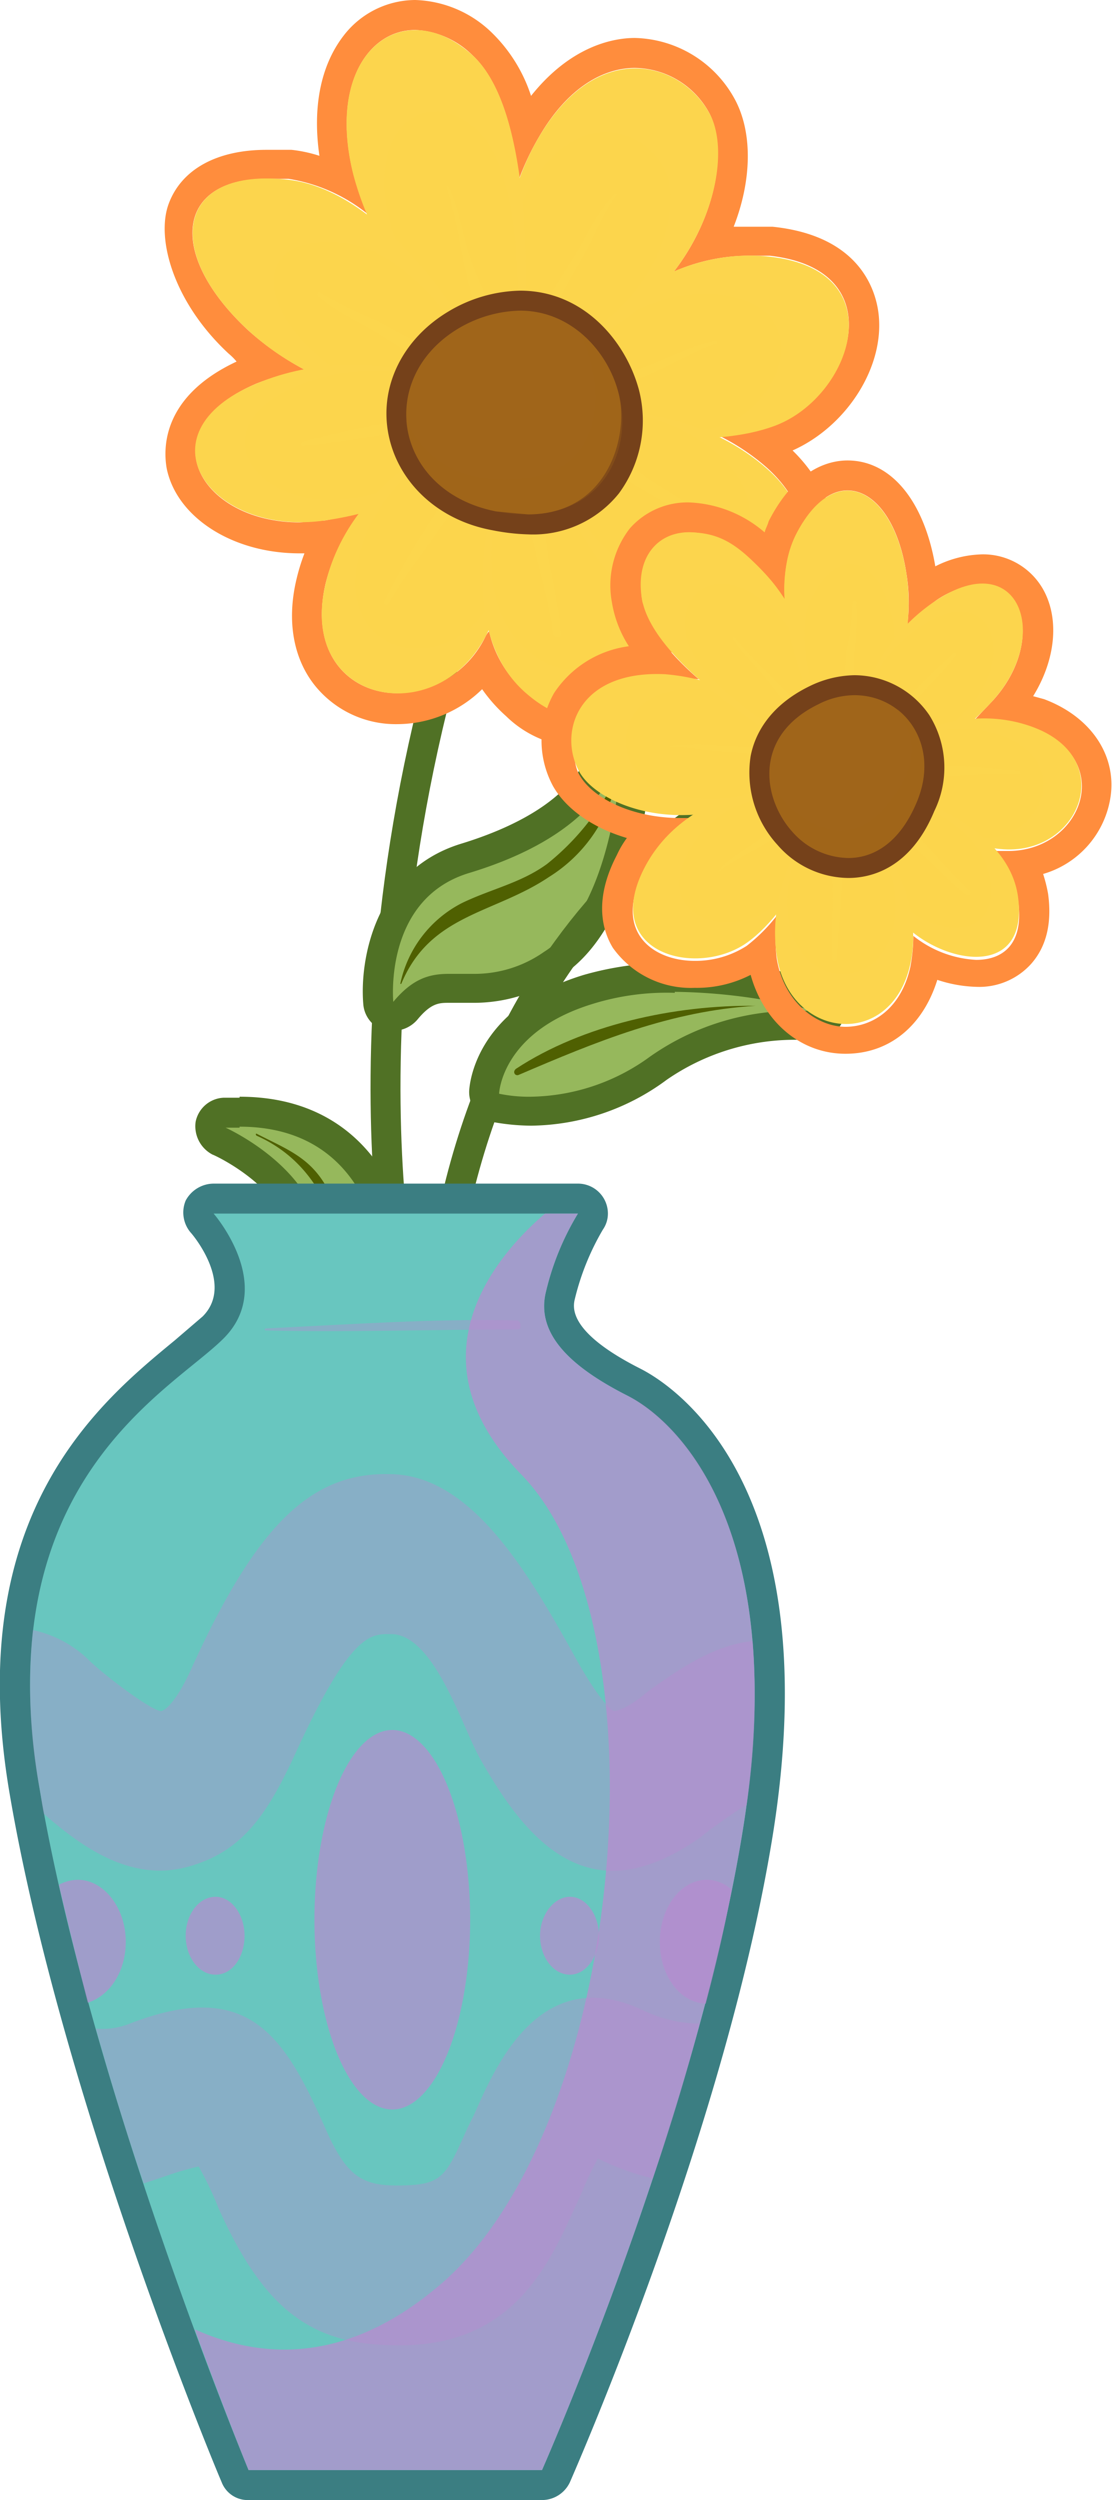 <svg xmlns="http://www.w3.org/2000/svg" viewBox="0 0 111.4 250.3"><g style="isolation:isolate"><g id="Layer_2" data-name="Layer 2"><g id="Layer_1-2" data-name="Layer 1"><g id="na_potted_plant_1" data-name="na_potted plant 1"><path d="M40.8,132.2S31.6,95.2,51,47" style="fill:none;stroke:#507125;stroke-linecap:round;stroke-linejoin:round;stroke-width:3px"/><path d="M39.4,101.7H39a1.6,1.6,0,0,1-1.1-1.3c-.4-4,.9-12.2,8.7-14.6,6-1.8,13.4-5.4,14.3-12.2a1.5,1.5,0,0,1,1.5-1.3h.1a1.5,1.5,0,0,1,1.4,1.5c0,.8-.5,17.7-8.6,22.8A13.7,13.7,0,0,1,47.4,99H45c-1.5,0-2.7.2-4.4,2.3A1.7,1.7,0,0,1,39.4,101.7Z" style="fill:#96b85c"/><path d="M62.4,73.8S62,90.6,54.5,95.3a12.1,12.1,0,0,1-7.1,2.2H45c-1.9,0-3.6.4-5.6,2.8,0,0-1-10.3,7.6-12.9s14.5-7.1,15.4-13.5m0-3a3,3,0,0,0-3,2.6c-.8,6-7.7,9.3-13.3,11-8.6,2.7-10.1,11.7-9.7,16.1a3,3,0,0,0,2.2,2.6h.8a3.2,3.2,0,0,0,2.4-1.1c1.4-1.7,2.2-1.7,3.2-1.7h2.4a15.6,15.6,0,0,0,8.7-2.6c8.7-5.5,9.2-22.1,9.3-24a3.1,3.1,0,0,0-2.8-3.1Zm0,6Z" style="fill:#507125"/><path d="M61.5,78.3a25.2,25.2,0,0,1-6.7,8.2c-2.6,1.9-5.6,2.5-8.5,3.9a11.8,11.8,0,0,0-6.2,8.1h.1c2.9-7,9.3-7,14.8-10.7a15,15,0,0,0,6.7-9.4A.1.1,0,1,0,61.5,78.3Z" style="fill:#4f6001"/><path d="M41.6,3a8.7,8.7,0,0,1,5.7,2.5C50,8,51.4,12.8,52,17.9a26.7,26.7,0,0,1,2-4.2c2.9-5,6.5-6.9,9.6-6.9a8.6,8.6,0,0,1,7.5,4.6c1.7,3.4.8,10.1-3.6,15.8a18.8,18.8,0,0,1,7.6-1.6h2c12.6,1.4,8.2,14,.6,16.9a24.4,24.4,0,0,1-5.5,1.2,21.9,21.9,0,0,1,4.6,3.1c7.3,6.5,3.7,16.3-4.4,16.3a12.9,12.9,0,0,1-4.5-.9,15.8,15.8,0,0,1-3.6-2c.4,5.4-2,11.5-6.4,11.5a8.1,8.1,0,0,1-5.2-2.4A11.1,11.1,0,0,1,49,63.2a2.1,2.1,0,0,0-.4.6,10,10,0,0,1-8.8,5.6c-4.7,0-8.8-3.8-7.2-10.9A19.5,19.5,0,0,1,36,51.4l-3.4.7-2.6.2c-10,0-15.3-9.2-4.3-13.9A29,29,0,0,1,30.5,37a28.3,28.3,0,0,1-5.6-3.9c-8.1-7.5-7.4-15.2,1.8-15.2h2.2a16.9,16.9,0,0,1,7.9,3.5,37.3,37.3,0,0,1-1.4-4C33.2,8.6,36.8,3,41.6,3m0-3h0a9.1,9.1,0,0,0-7.2,3.6c-2.3,3-3.1,7.2-2.4,12a14,14,0,0,0-2.8-.6H26.7c-4.9,0-8.5,1.9-9.8,5.4s.5,9.9,6,15a6,6,0,0,1,.8.8c-7.7,3.6-7.3,9-7,10.7,1,4.9,6.6,8.5,13.3,8.5h.5a19.8,19.8,0,0,0-.8,2.6c-1,4.2-.3,8,1.9,10.7a10.4,10.4,0,0,0,8.2,3.8A12.2,12.2,0,0,0,48.3,69a15.5,15.5,0,0,0,2.4,2.7,10.9,10.9,0,0,0,7.2,3.1,7.8,7.8,0,0,0,5.9-2.7A13.8,13.8,0,0,0,67,65.2a14.7,14.7,0,0,0,5.4,1A10.9,10.9,0,0,0,83,59c1.8-4.7.4-10-3.6-13.9,5.4-2.4,9.3-8.4,8.6-13.8-.3-2.3-1.9-7.7-10.6-8.6H73.5c1.8-4.6,1.9-9.3.2-12.6A11.7,11.7,0,0,0,63.6,3.8c-2.3,0-6.5.9-10.4,5.8a15.5,15.5,0,0,0-3.9-6.3A11.5,11.5,0,0,0,41.6,0Z" style="fill:#ff8d3d"/><path d="M56.1,36.4s8.4-12.1,21-10.7,8.2,14,.6,16.9-20.3.1-20.3.1Z" style="fill:#fcd54d"/><path d="M55.9,37.8s6.5-9.4,16.2-8.3,6.4,10.8.5,13-15.7.1-15.7.1Z" style="fill:#fcd54d;opacity:0.4;mix-blend-mode:multiply"/><path d="M71.7,34.1c-2.9.6-5.4,2.1-8.2,3s-4.8,1-6.7,2.5c-.4.3,0,1.1.5.8,2.3-1.1,4.6-1.7,7-2.6s4.8-2.5,7.5-3.4C71.9,34.3,71.9,34.1,71.7,34.1Z" style="fill:#fcd54d;opacity:0.73;mix-blend-mode:multiply"/><path d="M51.5,34.1S48.1,23.7,54,13.7s14.3-7.5,17.1-2.3S69.9,30.3,56.5,35.2Z" style="fill:#fcd54d"/><path d="M51.3,34.4a20.8,20.8,0,0,1,1.9-15.9c4.6-7.7,11.1-5.8,13.3-1.7s-.9,14.6-11.4,18.4Z" style="fill:#fcd54d;opacity:0.4;mix-blend-mode:multiply"/><path d="M61.6,19.4c-1.8,1.8-2.8,4.2-4.1,6.3s-3.9,5.9-4.8,9.3a.3.3,0,1,0,.6.2c1.6-2.8,2.9-5.8,4.6-8.6s2.3-5,3.9-7.1C61.9,19.4,61.7,19.3,61.6,19.4Z" style="fill:#fcd54d;opacity:0.73;mix-blend-mode:multiply"/><path d="M48.6,35.2A29.7,29.7,0,0,1,35.4,17.5c-3.1-12.3,5-18.2,11.9-12s5.2,28.3,5.2,28.3Z" style="fill:#fcd54d"/><path d="M48.8,35.2A21.7,21.7,0,0,1,39,22c-2.3-9.2,3.7-13.6,8.8-9s4,21.1,4,21.1Z" style="fill:#fcd54d;opacity:0.4;mix-blend-mode:multiply"/><path d="M47.2,26c-.9-2.4-1.1-5-2.3-7.4-.1-.1-.2,0-.2.1,1.6,4.7,1.6,9.8,3.9,14.3.2.4.7.1.7-.3C49.3,30.4,47.9,28.2,47.2,26Z" style="fill:#fcd54d;opacity:0.73;mix-blend-mode:multiply"/><path d="M49.2,36.9l-2.4,4.4s-13.2-.2-21.9-8.2-7.2-16.4,4-15.1S49.2,36.9,49.2,36.9Z" style="fill:#fcd54d"/><path d="M49.2,38.1l-1.8,3.2s-9.5-.1-15.9-6-5.2-11.9,2.9-11S49.2,38.1,49.2,38.1Z" style="fill:#fcd54d;opacity:0.4;mix-blend-mode:multiply"/><path d="M45,35.7a69.1,69.1,0,0,1-7.2-3.6,43,43,0,0,1-5.7-2.8c-.2-.1-.5.2-.3.3,1.8,1.6,3.9,2.5,5.9,3.7A45.8,45.8,0,0,0,44.6,37C45.4,37.3,45.8,36.1,45,35.7Z" style="fill:#fcd54d;opacity:0.73;mix-blend-mode:multiply"/><path d="M49.2,40s-11.5-6.6-23.5-1.6S21,53.8,32.6,52.1s15.6-7.8,15.6-7.8Z" style="fill:#fcd54d"/><path d="M48.9,39.9s-9.5-5.4-19.3-1.2-4,12.6,5.6,11.2,12.9-6.5,12.9-6.5Z" style="fill:#fcd54d;opacity:0.4;mix-blend-mode:multiply"/><path d="M44.9,41.3a144.9,144.9,0,0,0-14.6,2.9c-.2.1-.2.5,0,.4,3.1-.1,6-.9,9-1.1s4.2-.2,5.9-1.6S45.1,41.3,44.9,41.3Z" style="fill:#fcd54d;opacity:0.73;mix-blend-mode:multiply"/><path d="M48.6,42.5s-13.2,4.1-16,16,11,14.7,16,5.3,2.9-20.4,2.9-20.4Z" style="fill:#fcd54d"/><path d="M49.2,42.5s-11,3.4-13.3,13.4S45,68,49.2,60.2s2.4-16.9,2.4-16.9Z" style="fill:#fcd54d;opacity:0.4;mix-blend-mode:multiply"/><path d="M47.5,47c-2,.4-3,3.1-4,4.6a74,74,0,0,0-5,8.6c-.1.3.3.5.4.3,1.5-2.7,3.4-5,5.1-7.5l2.1-2.9a8.7,8.7,0,0,0,1.8-2.6A.4.4,0,0,0,47.5,47Z" style="fill:#fcd54d;opacity:0.73;mix-blend-mode:multiply"/><path d="M51.5,43.4s-7.8,18.2,1.2,26S66.4,64,63.5,56.9a42,42,0,0,0-8.9-13.5Z" style="fill:#fcd54d"/><path d="M51.8,43.9s-6.4,14.7.9,21.1,11.1-4.4,8.8-10.2a33.4,33.4,0,0,0-7.2-10.9Z" style="fill:#fcd54d;opacity:0.4;mix-blend-mode:multiply"/><path d="M54.7,53.9c-.3-2.1.3-5-1-6.7s-.7-.3-.7.1c-.8,5.5,1.8,10.9,2.4,16.2.1.4.8.4.8,0C56,60.2,55,57.1,54.7,53.9Z" style="fill:#fcd54d;opacity:0.73;mix-blend-mode:multiply"/><path d="M54.6,43.4S56.9,58,67.9,62.3s17.5-7.9,8.9-15.4-20.4-5.6-20.4-5.6Z" style="fill:#fcd54d"/><path d="M54.6,42.9s1.9,11.5,10.5,14.9,13.7-6.2,7-12.2S56,41.2,56,41.2Z" style="fill:#fcd54d;opacity:0.4;mix-blend-mode:multiply"/><path d="M73.2,53.4c-2.4-1.8-4.9-3.4-7.5-5s-4.3-3.6-6.6-4.5c-.3-.1-.7.2-.5.5,1.2,2.3,4.3,3.7,6.4,5s5.3,2.9,7.9,4.5C73.2,54,73.5,53.6,73.2,53.4Z" style="fill:#fcd54d;opacity:0.73;mix-blend-mode:multiply"/><path d="M52.9,52.5a13.7,13.7,0,0,1-3.4-.4c-5.1-.9-8.8-4.4-9.6-8.9a10.5,10.5,0,0,1,5.5-11.1,12.9,12.9,0,0,1,6.7-2c5.9,0,9.8,4.7,10.9,9.1a10.9,10.9,0,0,1-1.8,9.5A9.9,9.9,0,0,1,52.9,52.5Z" style="fill:#a0651a"/><path d="M52.1,31.1c5.2,0,8.9,4.2,9.9,8.4s-1.1,12-9.1,12l-3.2-.3c-10.2-2-12.1-13.3-3.8-18.3a12.6,12.6,0,0,1,6.2-1.8m0-2h0a14.5,14.5,0,0,0-7.2,2.1c-4.5,2.7-6.9,7.4-6,12.2s4.9,8.7,10.5,9.7a20.9,20.9,0,0,0,3.5.4A11,11,0,0,0,62,49.4,12.3,12.3,0,0,0,64,39c-1.3-4.8-5.5-9.9-11.9-9.9Z" style="fill:#75411a"/><g style="opacity:0.4;mix-blend-mode:multiply"><path d="M45,36.7a.9.9,0,0,0-.8-.9c-.4,0-.9.2-.9.7v.2c-.2,1.4,2,1.4,1.9.1Z" style="fill:#a0651a"/><path d="M49.6,32.1a1.1,1.1,0,0,0-1,1.2,1.1,1.1,0,0,0,1.3,1c.6,0,1-.7,1-1.3A1.2,1.2,0,0,0,49.6,32.1Z" style="fill:#a0651a"/><path d="M48.9,39.3a1.3,1.3,0,0,0-1.3,1.1c0,.6.5,1.4,1.1,1.4a1.3,1.3,0,1,0,.2-2.5Z" style="fill:#a0651a"/><path d="M44.4,41.3a.9.9,0,0,0,0,1.7C45.4,43,45.4,41.3,44.4,41.3Z" style="fill:#a0651a"/><path d="M46.6,43.7a1.2,1.2,0,0,0-1.3,1c0,.6.4,1.3,1,1.3a1.1,1.1,0,0,0,1.3-1A1.1,1.1,0,0,0,46.6,43.7Z" style="fill:#a0651a"/><path d="M51.7,34.9c-1.5,0-1.8,2.4-.3,2.4S53.2,34.9,51.7,34.9Z" style="fill:#a0651a"/><path d="M55.6,33c-.6,0-1,.7-1,1.2a1.2,1.2,0,0,0,1.2,1c.6,0,1-.7,1-1.2A1.1,1.1,0,0,0,55.6,33Z" style="fill:#a0651a"/><path d="M60.8,40.5c-.6,0-1,.7-1,1.2a1.1,1.1,0,0,0,1.2,1,1.1,1.1,0,0,0,1-1.2A1.2,1.2,0,0,0,60.8,40.5Z" style="fill:#a0651a"/><path d="M54,37.4a1.2,1.2,0,0,0-.2,2.4,1.3,1.3,0,0,0,1.3-1.1A1.2,1.2,0,0,0,54,37.4Z" style="fill:#a0651a"/><path d="M57.4,38.4A1.3,1.3,0,0,0,56,39.5a1.3,1.3,0,0,0,1.1,1.3,1.2,1.2,0,0,0,1.3-1.1A1.1,1.1,0,0,0,57.4,38.4Z" style="fill:#a0651a"/><path d="M59,43.4c-1.6,0-1.8,2.5-.2,2.5S60.7,43.4,59,43.4Z" style="fill:#a0651a"/><path d="M52.3,44c-1.6,0-1.8,2.5-.2,2.5S53.9,44,52.3,44Z" style="fill:#a0651a"/><path d="M54,47a1.3,1.3,0,0,0-1.3,1c-.1.6.4,1.4,1,1.4a1.3,1.3,0,0,0,1.4-1.1A1.2,1.2,0,0,0,54,47Z" style="fill:#a0651a"/><path d="M43.7,45c-1.3,0-1.2,2,.1,2S44.9,45,43.7,45Z" style="fill:#a0651a"/><path d="M50.4,48.7a1,1,0,0,0-.9,1.2,1,1,0,0,0,1.1.9,1,1,0,0,0,1-1.1C51.6,49,51,48.7,50.4,48.7Z" style="fill:#a0651a"/><path d="M57.2,47.9c-1.3,0-1.2,2,.1,2S58.4,47.9,57.2,47.9Z" style="fill:#a0651a"/><path d="M48.6,36.6a.8.8,0,1,0,0,1.6A.8.8,0,0,0,48.6,36.6Z" style="fill:#a0651a"/><path d="M42.4,41.1c-.9,0-1,1.3-.1,1.3S43.3,41.1,42.4,41.1Z" style="fill:#a0651a"/><path d="M49.8,42.8c-.9,0-1,1.4-.1,1.4S50.7,42.8,49.8,42.8Z" style="fill:#a0651a"/><path d="M47.6,48.4c-.7,0-.6,1,.1,1S48.2,48.4,47.6,48.4Z" style="fill:#a0651a"/><path d="M56.4,45h0c-.5-1-2.2.1-1.1,1h0C56,46.5,56.7,45.6,56.4,45Z" style="fill:#a0651a"/><path d="M54.5,41.5a.8.8,0,0,0,0,1.6A.8.8,0,0,0,54.5,41.5Z" style="fill:#a0651a"/><path d="M59.5,46.8c-.8,0-.9,1.2-.1,1.2S60.3,46.8,59.5,46.8Z" style="fill:#a0651a"/><path d="M58.5,41.2c-.9,0-1,1.4-.1,1.4S59.4,41.2,58.5,41.2Z" style="fill:#a0651a"/><path d="M59.4,36.1c-.7,0-.6,1,.1,1S60,36.1,59.4,36.1Z" style="fill:#a0651a"/><path d="M52.8,32.5c-.7,0-.6,1,.1,1S53.4,32.5,52.8,32.5Z" style="fill:#a0651a"/><path d="M51.8,41.3c-.6,0-.5,1,.1,1S52.5,41.3,51.8,41.3Z" style="fill:#a0651a"/><path d="M60.4,38.6c-.7,0-.6,1,.1,1S61,38.6,60.4,38.6Z" style="fill:#a0651a"/><path d="M56.3,36.3c-.7,0-.5,1,.1,1S56.9,36.3,56.3,36.3Z" style="fill:#a0651a"/><path d="M45.1,39.1c-.6,0-.5,1,.1,1S45.8,39.1,45.1,39.1Z" style="fill:#a0651a"/><path d="M49.7,46.4c-.7,0-.6,1,.1,1S50.3,46.4,49.7,46.4Z" style="fill:#a0651a"/><path d="M46.9,33.9h-.2c-.4.2-.2.7.1.9h.1C47.9,35.5,47.8,33.3,46.9,33.9Z" style="fill:#a0651a"/></g><path d="M58,33.2c2.4,4.4,3.3,13.8-5.6,14.7-7.4.8-10.4-3.1-11.7-5.8.3,4.1,3.4,8,9,9.1,10.5,1.9,13.8-6,12.3-11.7A12.2,12.2,0,0,0,58,33.2Z" style="fill:#a0651a;opacity:0.3;mix-blend-mode:multiply"/><path d="M32.1,127.2a1.6,1.6,0,0,1-1.1-.5,1.4,1.4,0,0,1-.4-1.2c.7-7-8.6-11.2-8.6-11.3a1.4,1.4,0,0,1-.9-1.6,1.4,1.4,0,0,1,1.4-1.2H24c14.5,0,15.6,14.1,15.6,14.3a1.5,1.5,0,0,1-.4,1.1,1.6,1.6,0,0,1-1.1.5Z" style="fill:#96b85c"/><path d="M24,112.8c13.2,0,14.1,12.9,14.1,12.9h-6c.8-8.2-9.5-12.8-9.5-12.8H24m0-3H22.4a3,3,0,0,0-2.8,2.4,3.2,3.2,0,0,0,1.7,3.3c.1,0,8.4,3.8,7.8,9.8a3.1,3.1,0,0,0,3,3.3h6a3.2,3.2,0,0,0,2.2-1,3.5,3.5,0,0,0,.8-2.2c-.4-5.4-4.4-15.7-17.1-15.7Z" style="fill:#507125"/><path d="M32.9,119.2c-1.7-3.3-4.1-4.1-7.2-5.7-.1,0-.1.1,0,.2,6.1,2.7,8.4,8.7,9.1,15a.3.3,0,0,0,.5,0A17.5,17.5,0,0,0,32.9,119.2Z" style="fill:#4f6001"/><path d="M77.1,78S46.2,89.7,43.5,135.8" style="fill:none;stroke:#507125;stroke-linecap:round;stroke-linejoin:round;stroke-width:3px"/><path d="M53.2,111.2a12.1,12.1,0,0,1-3.6-.4,1.4,1.4,0,0,1-1.1-1.4c0-.3.3-7.3,10.4-10.5a28.7,28.7,0,0,1,8.7-1.1A65.9,65.9,0,0,1,82,99.7a1.6,1.6,0,0,1,1.1,1.8,1.6,1.6,0,0,1-1.5,1.2h-2a23.7,23.7,0,0,0-13.7,4.3A21.4,21.4,0,0,1,53.2,111.2Z" style="fill:#96b85c"/><path d="M67.6,99.3a58,58,0,0,1,14,1.9h-2a25.2,25.2,0,0,0-14.5,4.6,20.7,20.7,0,0,1-11.9,4,14.5,14.5,0,0,1-3.2-.3s.2-6.2,9.4-9a25,25,0,0,1,8.2-1.1m0-3h0a31.4,31.4,0,0,0-9.1,1.2C47.3,101,47,109,47,109.3a3.1,3.1,0,0,0,2.2,3,21.9,21.9,0,0,0,4,.4,23.2,23.2,0,0,0,13.6-4.6,22.6,22.6,0,0,1,12.8-4h2a3.1,3.1,0,0,0,3-2.4,3,3,0,0,0-2.2-3.5,60.2,60.2,0,0,0-14.8-2Z" style="fill:#507125"/><path d="M75.7,100.7h0c-8.5.5-16,3.6-23.7,6.9-.4.2-.7-.3-.3-.6C58.4,102.6,67.6,100.6,75.7,100.7Z" style="fill:#4f6001"/><path d="M84.9,49.1c2.7,0,5.1,3.1,5.9,8.3a17.5,17.5,0,0,1,.1,5.1,37,37,0,0,1,2.9-2.4,9.1,9.1,0,0,1,4.6-1.6c4.6,0,5.7,6.5,1.1,11.6L97.7,72h.8a15.1,15.1,0,0,1,5,.9c8.4,3.1,4.9,12.3-2.5,12.3H99.6a8.7,8.7,0,0,1,2.4,5c.6,4.3-1.5,5.9-4.2,5.9a11,11,0,0,1-6.3-2.4,17.1,17.1,0,0,1-.3,3.1c-.9,4.1-3.7,6-6.5,6s-6.2-2.4-6.9-6.9a19.6,19.6,0,0,1,0-4.2,17,17,0,0,1-3,3,9.5,9.5,0,0,1-5.2,1.5c-4.3,0-8.2-3-5.1-8.9a13.6,13.6,0,0,1,4.9-5.4H68.2c-4.9,0-8.9-2-10.2-4.4s-.3-9.7,7.7-9.7h.9L70,68c-2.9-2.5-5.3-5.4-5.7-8.1s1.5-6.6,4.7-6.6,5,1.3,7.7,4.2A15,15,0,0,1,78.6,60a13.5,13.5,0,0,1,1.1-6.4c1.6-3.1,3.4-4.5,5.2-4.5m0-3h0c-1.8,0-5.2.8-7.9,6.1-.1.4-.3.7-.4,1.1a12.3,12.3,0,0,0-7.6-3,7.7,7.7,0,0,0-5.9,2.6,9.3,9.3,0,0,0-1.8,7.4A11.5,11.5,0,0,0,63,64.7a10.6,10.6,0,0,0-7.5,4.7,9.6,9.6,0,0,0-.1,9.3c1.3,2.3,4,4.2,7.4,5.2a9.5,9.5,0,0,0-1,1.7c-2.3,4.4-1.5,7.5-.4,9.3a9.6,9.6,0,0,0,8.2,4,11.8,11.8,0,0,0,5.6-1.3c1.3,4.7,5,7.9,9.5,7.9s7.8-2.9,9.2-7.4a13.4,13.4,0,0,0,3.9.7,7,7,0,0,0,5.5-2.3c1.5-1.7,2.1-4,1.7-7a14.6,14.6,0,0,0-.5-2,9.5,9.5,0,0,0,6.7-7.4c.8-4.3-1.8-8.3-6.6-10.1l-1.1-.3c2.1-3.4,2.6-7.2,1.3-10.1a6.9,6.9,0,0,0-6.4-4.1,10.9,10.9,0,0,0-4.7,1.2c-1.1-6.5-4.4-10.6-8.8-10.6Z" style="fill:#ff8d3d"/><path d="M79.9,78.3s-11.1.2-15.4,8.7,5.3,10.9,10.3,7.4,8.5-12.7,8.5-12.7Z" style="fill:#fcd54d"/><path d="M80.9,78.7s-8.6.2-12,6.7,4.1,8.5,8,5.7,6.6-9.7,6.6-9.7Z" style="fill:#fcd54d;opacity:0.4;mix-blend-mode:multiply"/><path d="M72,87.1c1.5-1.6,3.5-2.5,5.2-3.9s2.7-2.6,4.4-3.1.7.4.3.6A47.1,47.1,0,0,0,77.4,84c-1.7,1.2-3.6,1.9-5.3,3.2C72,87.3,71.9,87.2,72,87.1Z" style="fill:#fcd54d;opacity:0.73;mix-blend-mode:multiply"/><path d="M80.4,74.5a20.3,20.3,0,0,0-13.8-7c-8.7-.4-10.7,5.8-8.6,9.7s12.3,7.2,21,.8Z" style="fill:#fcd54d"/><path d="M80.6,74.4A15.7,15.7,0,0,0,69.9,69c-6.7-.3-8.2,4.5-6.6,7.6s9.5,5.5,16.3.6Z" style="fill:#fcd54d;opacity:0.4;mix-blend-mode:multiply"/><path d="M67,74.7a21.7,21.7,0,0,1,5.7,0c2.5.1,5.3,0,7.8.8.2.1.1.6-.2.6-2.4-.3-4.8-.7-7.3-.8s-4-.6-6-.5C66.9,74.8,66.9,74.7,67,74.7Z" style="fill:#fcd54d;opacity:0.73;mix-blend-mode:multiply"/><path d="M82.3,73.1a22.1,22.1,0,0,0-5.6-15.6c-6.4-7.1-13.5-4.5-12.4,2.4s15.4,15,15.4,15Z" style="fill:#fcd54d"/><path d="M82.2,73.2A16.4,16.4,0,0,0,78,61.6c-4.8-5.3-10-3.4-9.3,1.8S80.3,74.6,80.3,74.6Z" style="fill:#fcd54d;opacity:0.4;mix-blend-mode:multiply"/><path d="M77.1,68.4c-1.2-1.6-2.7-2.8-3.7-4.5,0-.1.1-.2.2-.1,2.2,2.9,5.4,5,7.3,8.3.2.3-.2.6-.5.4S78.2,69.8,77.1,68.4Z" style="fill:#fcd54d;opacity:0.73;mix-blend-mode:multiply"/><path d="M83.1,74.2l3.7.3s5.4-8.3,4-17.1S83.5,46,79.7,53.6,83.1,74.2,83.1,74.2Z" style="fill:#fcd54d"/><path d="M83.8,74.7l2.8.2s3.9-6,2.9-12.4-5.3-8.3-8.1-2.8S83.8,74.7,83.8,74.7Z" style="fill:#fcd54d;opacity:0.4;mix-blend-mode:multiply"/><path d="M84.1,71.1c.4-2,.5-4,.7-6a26.3,26.3,0,0,0,.6-4.8c0-.2.4-.2.4,0a30.2,30.2,0,0,1-.2,5.2,36.8,36.8,0,0,1-.5,5.8A.5.5,0,0,1,84.1,71.1Z" style="fill:#fcd54d;opacity:0.73;mix-blend-mode:multiply"/><path d="M85,75.5s.6-10,8.8-15.4,11.6,3.4,5.7,10-11.4,6.5-11.4,6.5Z" style="fill:#fcd54d"/><path d="M85.1,75.3s.5-8.3,7.3-12.7,9.5,2.8,4.7,8.2-9.5,5.4-9.5,5.4Z" style="fill:#fcd54d;opacity:0.4;mix-blend-mode:multiply"/><path d="M87.7,73.3a96.9,96.9,0,0,1,7.8-7.9c.2-.1.4,0,.3.2-1.4,1.8-3.1,3.3-4.5,5.1s-1.8,2.6-3.4,3S87.5,73.5,87.7,73.3Z" style="fill:#fcd54d;opacity:0.73;mix-blend-mode:multiply"/><path d="M86.9,76.2s8-6.6,16.6-3.4,4.6,13-3.3,12.2-14-6.6-14-6.6Z" style="fill:#fcd54d"/><path d="M86.6,76.5s6.7-5.5,13.9-2.8,3.8,10.8-2.8,10.2-11.6-5.6-11.6-5.6Z" style="fill:#fcd54d;opacity:0.4;mix-blend-mode:multiply"/><path d="M90.1,77.3c1.1-1.1,3.2-.6,4.6-.6a60,60,0,0,1,7.4.5c.2,0,.2.4,0,.3-2.3-.1-4.5.1-6.8.2a24.3,24.3,0,0,0-2.7,0,6.4,6.4,0,0,1-2.4.1A.3.3,0,0,1,90.1,77.3Z" style="fill:#fcd54d;opacity:0.73;mix-blend-mode:multiply"/><path d="M86.2,78.4S100.9,81,102,89.9s-9.1,6.3-12.4,1.5a31.6,31.6,0,0,1-4.7-11.1Z" style="fill:#fcd54d"/><path d="M86.4,78.7s11.9,2.2,12.8,9.4-7.4,5.1-10,1.2a23.6,23.6,0,0,1-3.8-9Z" style="fill:#fcd54d;opacity:0.4;mix-blend-mode:multiply"/><path d="M91.4,84.7c-1.2-1.1-3.2-1.9-3.7-3.5s.1-.5.3-.3c3.8,1.7,6.1,5.6,9.1,8.2.3.3,0,.7-.3.5C94.8,88.1,93.3,86.2,91.4,84.7Z" style="fill:#fcd54d;opacity:0.73;mix-blend-mode:multiply"/><path d="M84.9,80.3s8.2,7.5,6.3,16.2-12.2,7.6-13.4-.9,5-15.1,5-15.1Z" style="fill:#fcd54d"/><path d="M84.6,80.1S91,86,89.5,92.8s-9.5,6-10.5-.7,4-11.9,4-11.9Z" style="fill:#fcd54d;opacity:0.4;mix-blend-mode:multiply"/><path d="M83.4,96.1c-.1-2.3,0-4.5,0-6.8s-.4-4.2,0-6c0-.3.4-.3.5-.1.9,1.7.5,4.2.4,6.1s-.3,4.5-.5,6.8C83.8,96.3,83.4,96.3,83.4,96.1Z" style="fill:#fcd54d;opacity:0.73;mix-blend-mode:multiply"/><path d="M85,86.9A9.1,9.1,0,0,1,78.6,84a9.9,9.9,0,0,1-2.4-8.1c.4-1.9,1.6-4.5,5.3-6.3a8.8,8.8,0,0,1,4.1-1,7.8,7.8,0,0,1,6.6,3.5,9.2,9.2,0,0,1,.5,8.7c-2.2,5.3-5.8,6.1-7.7,6.1Z" style="fill:#a0651a"/><path d="M85.6,69.6c5,0,8.7,5,6.2,10.8-1.7,4-4.3,5.5-6.8,5.5a7.6,7.6,0,0,1-5.6-2.6c-3-3.3-4-9.6,2.6-12.8a8,8,0,0,1,3.6-.9m0-2a10.6,10.6,0,0,0-4.5,1.1c-4.1,2-5.5,4.9-5.9,7a10.7,10.7,0,0,0,2.7,8.9A9.5,9.5,0,0,0,85,87.9c2.2,0,6.2-.9,8.6-6.7a9.9,9.9,0,0,0-.5-9.6,9.1,9.1,0,0,0-7.5-4Z" style="fill:#75411a"/><g style="opacity:0.4;mix-blend-mode:multiply"><path d="M84.7,71.5a.7.7,0,0,1-.2-.9.6.6,0,0,1,.8-.3h.1c1,.5.1,1.9-.6,1.3Z" style="fill:#a0651a"/><path d="M79.9,72.4a.9.9,0,1,1,.1,1.2A.8.8,0,0,1,79.9,72.4Z" style="fill:#a0651a"/><path d="M84.7,75a1.1,1.1,0,0,1,1.3-.4,1,1,0,0,1,.3,1.3.9.9,0,0,1-1.2.4C84.7,76,84.4,75.4,84.7,75Z" style="fill:#a0651a"/><path d="M87.9,73c.4-.6,1.4,0,1,.7S87.4,73.7,87.9,73Z" style="fill:#a0651a"/><path d="M88.4,75.4a.9.9,0,1,1,1.6.8c-.3.3-.7.6-1.2.3A.8.8,0,0,1,88.4,75.4Z" style="fill:#a0651a"/><path d="M80.8,74.9c.7-.9,2.2-.1,1.6.8S80.2,75.8,80.8,74.9Z" style="fill:#a0651a"/><path d="M78,76.5c.2-.3.8-.3,1.2-.1a1,1,0,0,1,.1,1.2A.9.9,0,0,1,78,76.5Z" style="fill:#a0651a"/><path d="M80.5,82.9a1.1,1.1,0,0,1,1.2-.1.8.8,0,0,1,.1,1.2.7.7,0,0,1-1.1.1A.9.9,0,0,1,80.5,82.9Z" style="fill:#a0651a"/><path d="M81.4,77.4a1.1,1.1,0,0,1,1.3-.4.9.9,0,0,1-.9,1.6A.9.9,0,0,1,81.4,77.4Z" style="fill:#a0651a"/><path d="M80.6,79.9a1.1,1.1,0,0,1,1.3-.4.8.8,0,0,1,.3,1.2.8.8,0,0,1-1.2.4A1,1,0,0,1,80.6,79.9Z" style="fill:#a0651a"/><path d="M83.1,83c.6-1,2.3-.1,1.6.9S82.4,84,83.1,83Z" style="fill:#a0651a"/><path d="M86.3,79.1c.6-1,2.3-.1,1.6.9S85.6,80.1,86.3,79.1Z" style="fill:#a0651a"/><path d="M87.4,81.4a1,1,0,0,1,1.2-.4.9.9,0,0,1,.4,1.2,1,1,0,0,1-1.2.4A.9.9,0,0,1,87.4,81.4Z" style="fill:#a0651a"/><path d="M90.5,74.1c.5-.8,1.7.1,1.2.9A.8.8,0,1,1,90.5,74.1Z" style="fill:#a0651a"/><path d="M90,79.8a.9.9,0,0,1,1.1-.1.8.8,0,0,1,.1,1.2.9.9,0,0,1-1.1.1A.8.8,0,0,1,90,79.8Z" style="fill:#a0651a"/><path d="M86.7,83.8a.7.7,0,1,1,1.1.8C87.3,85.4,86.2,84.5,86.7,83.8Z" style="fill:#a0651a"/><path d="M83.2,73.7c.4-.7,1.4,0,1,.6S82.7,74.3,83.2,73.7Z" style="fill:#a0651a"/><path d="M88.5,71.6c.4-.5,1.3,0,.9.5S88.2,72.2,88.5,71.6Z" style="fill:#a0651a"/><path d="M86.6,77c.3-.5,1.2-.1.9.5S86.2,77.5,86.6,77Z" style="fill:#a0651a"/><path d="M91,77.9c.2-.4.8.1.6.5S90.7,78.3,91,77.9Z" style="fill:#a0651a"/><path d="M85.1,82h0c-.5-.7,1-1.3,1.1-.3h0C86.3,82.4,85.4,82.5,85.1,82Z" style="fill:#a0651a"/><path d="M83.7,79.4c.5-.6,1.5,0,1.1.6S83.3,80,83.7,79.4Z" style="fill:#a0651a"/><path d="M85,84.7c.3-.5,1.1-.1.8.4S84.7,85.2,85,84.7Z" style="fill:#a0651a"/><path d="M81.9,81.8c.4-.6,1.3-.1,1,.5S81.6,82.4,81.9,81.8Z" style="fill:#a0651a"/><path d="M78.4,80.2c.2-.4.8.1.5.5S78.1,80.6,78.4,80.2Z" style="fill:#a0651a"/><path d="M78.8,74.6c.3-.4.9,0,.6.5S78.6,75,78.8,74.6Z" style="fill:#a0651a"/><path d="M84.7,77.6c.3-.4.9.1.6.5S84.5,78,84.7,77.6Z" style="fill:#a0651a"/><path d="M79.5,81.9a.4.4,0,1,1,.6.4C79.8,82.7,79.2,82.3,79.5,81.9Z" style="fill:#a0651a"/><path d="M79.7,78.4a.4.4,0,1,1,.6.4C80.1,79.2,79.5,78.8,79.7,78.4Z" style="fill:#a0651a"/><path d="M86.2,72.5c.2-.4.8.1.5.5S85.9,73,86.2,72.5Z" style="fill:#a0651a"/><path d="M88.8,78.4c.3-.4.9.1.6.5S88.6,78.8,88.8,78.4Z" style="fill:#a0651a"/><path d="M82.2,71.4h.1c.3-.2.6.2.5.5h0C82.8,72.7,81.4,71.8,82.2,71.4Z" style="fill:#a0651a"/></g><path d="M77.1,78.2c1.8,3.3,7.3,7.7,11.6,2.6S91,73,89.9,71c2.4,1.9,3.6,5.5,1.9,9.4-3.1,7.4-9.4,6.2-12.4,2.9A9.5,9.5,0,0,1,77.1,78.2Z" style="fill:#a0651a;opacity:0.3;mix-blend-mode:multiply"/><g id="VC_na_potted_plant_1" data-name="VC_na_potted plant 1"><path d="M24.9,248.8a1.4,1.4,0,0,1-1.3-.9c-.2-.4-16.1-38.7-21.2-68.9-4.5-26.9,8.9-37.8,16-43.6l2.9-2.5c4.2-4.2-.8-10.2-1.1-10.4a2,2,0,0,1-.2-1.7,1.6,1.6,0,0,1,1.4-.8H57.9a1.7,1.7,0,0,1,1.3.7,1.5,1.5,0,0,1-.1,1.6,29.5,29.5,0,0,0-3,7.4c-.7,3,1.7,5.8,7.4,8.7,1.8.9,17.9,10,12.5,44.5-4.6,29.2-20.2,64.6-20.3,65a1.7,1.7,0,0,1-1.4.9Z" style="fill:#68c6bf"/><path d="M57.9,121.5h0m0,0a27,27,0,0,0-3.2,7.8c-1.1,4.4,2.8,7.7,8.1,10.4s16.3,13.7,11.7,43-20.2,64.6-20.2,64.6H24.9S9,209.1,3.9,178.7,17.1,139.3,22.4,134s-1-12.5-1-12.5H57.9m0-3H21.4a3.2,3.2,0,0,0-2.8,1.7,3.1,3.1,0,0,0,.5,3.2c.2.2,4.4,5.2,1.2,8.4l-2.8,2.4c-7.4,6.1-21.2,17.3-16.6,45,5.1,30.4,20.6,67.7,21.3,69.3a2.8,2.8,0,0,0,2.7,1.8H54.3a3.1,3.1,0,0,0,2.8-1.8c.6-1.4,15.8-36,20.4-65.3,5.4-34.8-10.2-44.6-13.4-46.2-7.3-3.7-6.7-6.2-6.5-7a25.5,25.5,0,0,1,2.8-6.9,2.8,2.8,0,0,0,.5-1.6,3,3,0,0,0-3-3Zm0,6Z" style="fill:#3b7e82"/><g style="opacity:0.4;mix-blend-mode:multiply"><path d="M64.5,201.3c-10.3-4.9-14.8,5.4-17,10.4l-.6,1.2c-2.2,4.9-2.5,5.8-6.5,5.9s-5.6-.7-7.8-5.7c-4.1-9.3-7.7-15.1-19.6-10.5a7.4,7.4,0,0,1-3.4.5c1.5,5.3,3.1,10.6,4.8,15.5l2.1-.7a29.4,29.4,0,0,1,3.4-1,33.4,33.4,0,0,1,2,4.2c4.5,10,9.2,13.7,17.8,13.7h1c10.8-.3,14.3-8.1,16.9-13.8l.6-1.3a30.8,30.8,0,0,1,1.7-3.6l.4.2a25.9,25.9,0,0,0,5.1,1.8c1.7-4.9,3.3-10.2,4.7-15.5A13.2,13.2,0,0,1,64.5,201.3Z" style="fill:#b78ccf"/><path d="M3.9,178.7c.2,1,.3,2,.5,2.9,4.1,3.6,8.9,6.8,14.4,5.3s8-5.2,11-11.8c5.4-11.7,7.4-11.5,9.3-11.5,4.3-.1,7.1,9,8.9,12.3,3.3,5.9,7.4,11.4,13.4,11.4,2.5,0,5.4-1,8.7-3.3l1-.8c1.7-1.2,2.8-2,3.7-2.5a72.3,72.3,0,0,0,.6-16.4c-4,.4-7.6,3-10.3,4.9l-1,.8c-1.9,1.4-2.6,1.3-2.6,1.3h0c-.1,0-1-.4-3.5-4.7-4.6-8.3-10.3-18.6-18.5-19S25.8,152.5,19.2,167c-1.3,2.9-2.4,4.1-3,4.3s-4.8-2.8-7.1-4.9l-.2-.2a11.5,11.5,0,0,0-5.6-3A55.6,55.6,0,0,0,3.9,178.7Z" style="fill:#b78ccf"/><path d="M51.8,132.2c-8.4-.2-16.8.4-25.2.8-.1,0-.1.2,0,.2,8.4.2,16.8-.1,25.3-.1C52.3,133.1,52.2,132.2,51.8,132.2Z" style="fill:#b78ccf"/></g><path d="M62.8,139.7c-5.3-2.7-9.2-6-8.1-10.4a27,27,0,0,1,3.2-7.8H54.6c-4.8,4.1-13.8,14.4-2.4,26.1,14.8,15.1,10.5,65.6-8.3,81.3-9.6,8.1-18.2,7.1-24.4,4.3,3.1,8.5,5.4,14.1,5.4,14.1H54.3S69.9,212,74.5,182.7,68.1,142.3,62.8,139.7Z" style="fill:#b78ccf;opacity:0.73;mix-blend-mode:multiply"/><g style="opacity:0.7;mix-blend-mode:multiply"><ellipse cx="39.3" cy="192.2" rx="7.8" ry="19" style="fill:#b78ccf"/><path d="M21.6,189.9c-1.7,0-3,1.8-3,3.9s1.3,3.9,3,3.9,2.9-1.8,2.9-3.9S23.2,189.9,21.6,189.9Z" style="fill:#b78ccf"/><path d="M12.6,194.4c0-3.4-2.2-6.2-4.8-6.2a4.1,4.1,0,0,0-1.9.5c.9,3.9,1.9,7.9,2.9,11.8C11,199.8,12.6,197.4,12.6,194.4Z" style="fill:#b78ccf"/><path d="M57.1,197.7c1.6,0,2.9-1.8,2.9-3.9s-1.3-3.9-2.9-3.9-3,1.8-3,3.9S55.4,197.7,57.1,197.7Z" style="fill:#b78ccf"/><path d="M70.8,188.2c-2.6,0-4.7,2.8-4.7,6.2s2,6.1,4.6,6.2c1-3.8,1.9-7.6,2.6-11.4A3.7,3.7,0,0,0,70.8,188.2Z" style="fill:#b78ccf"/></g></g></g></g></g></g></svg>